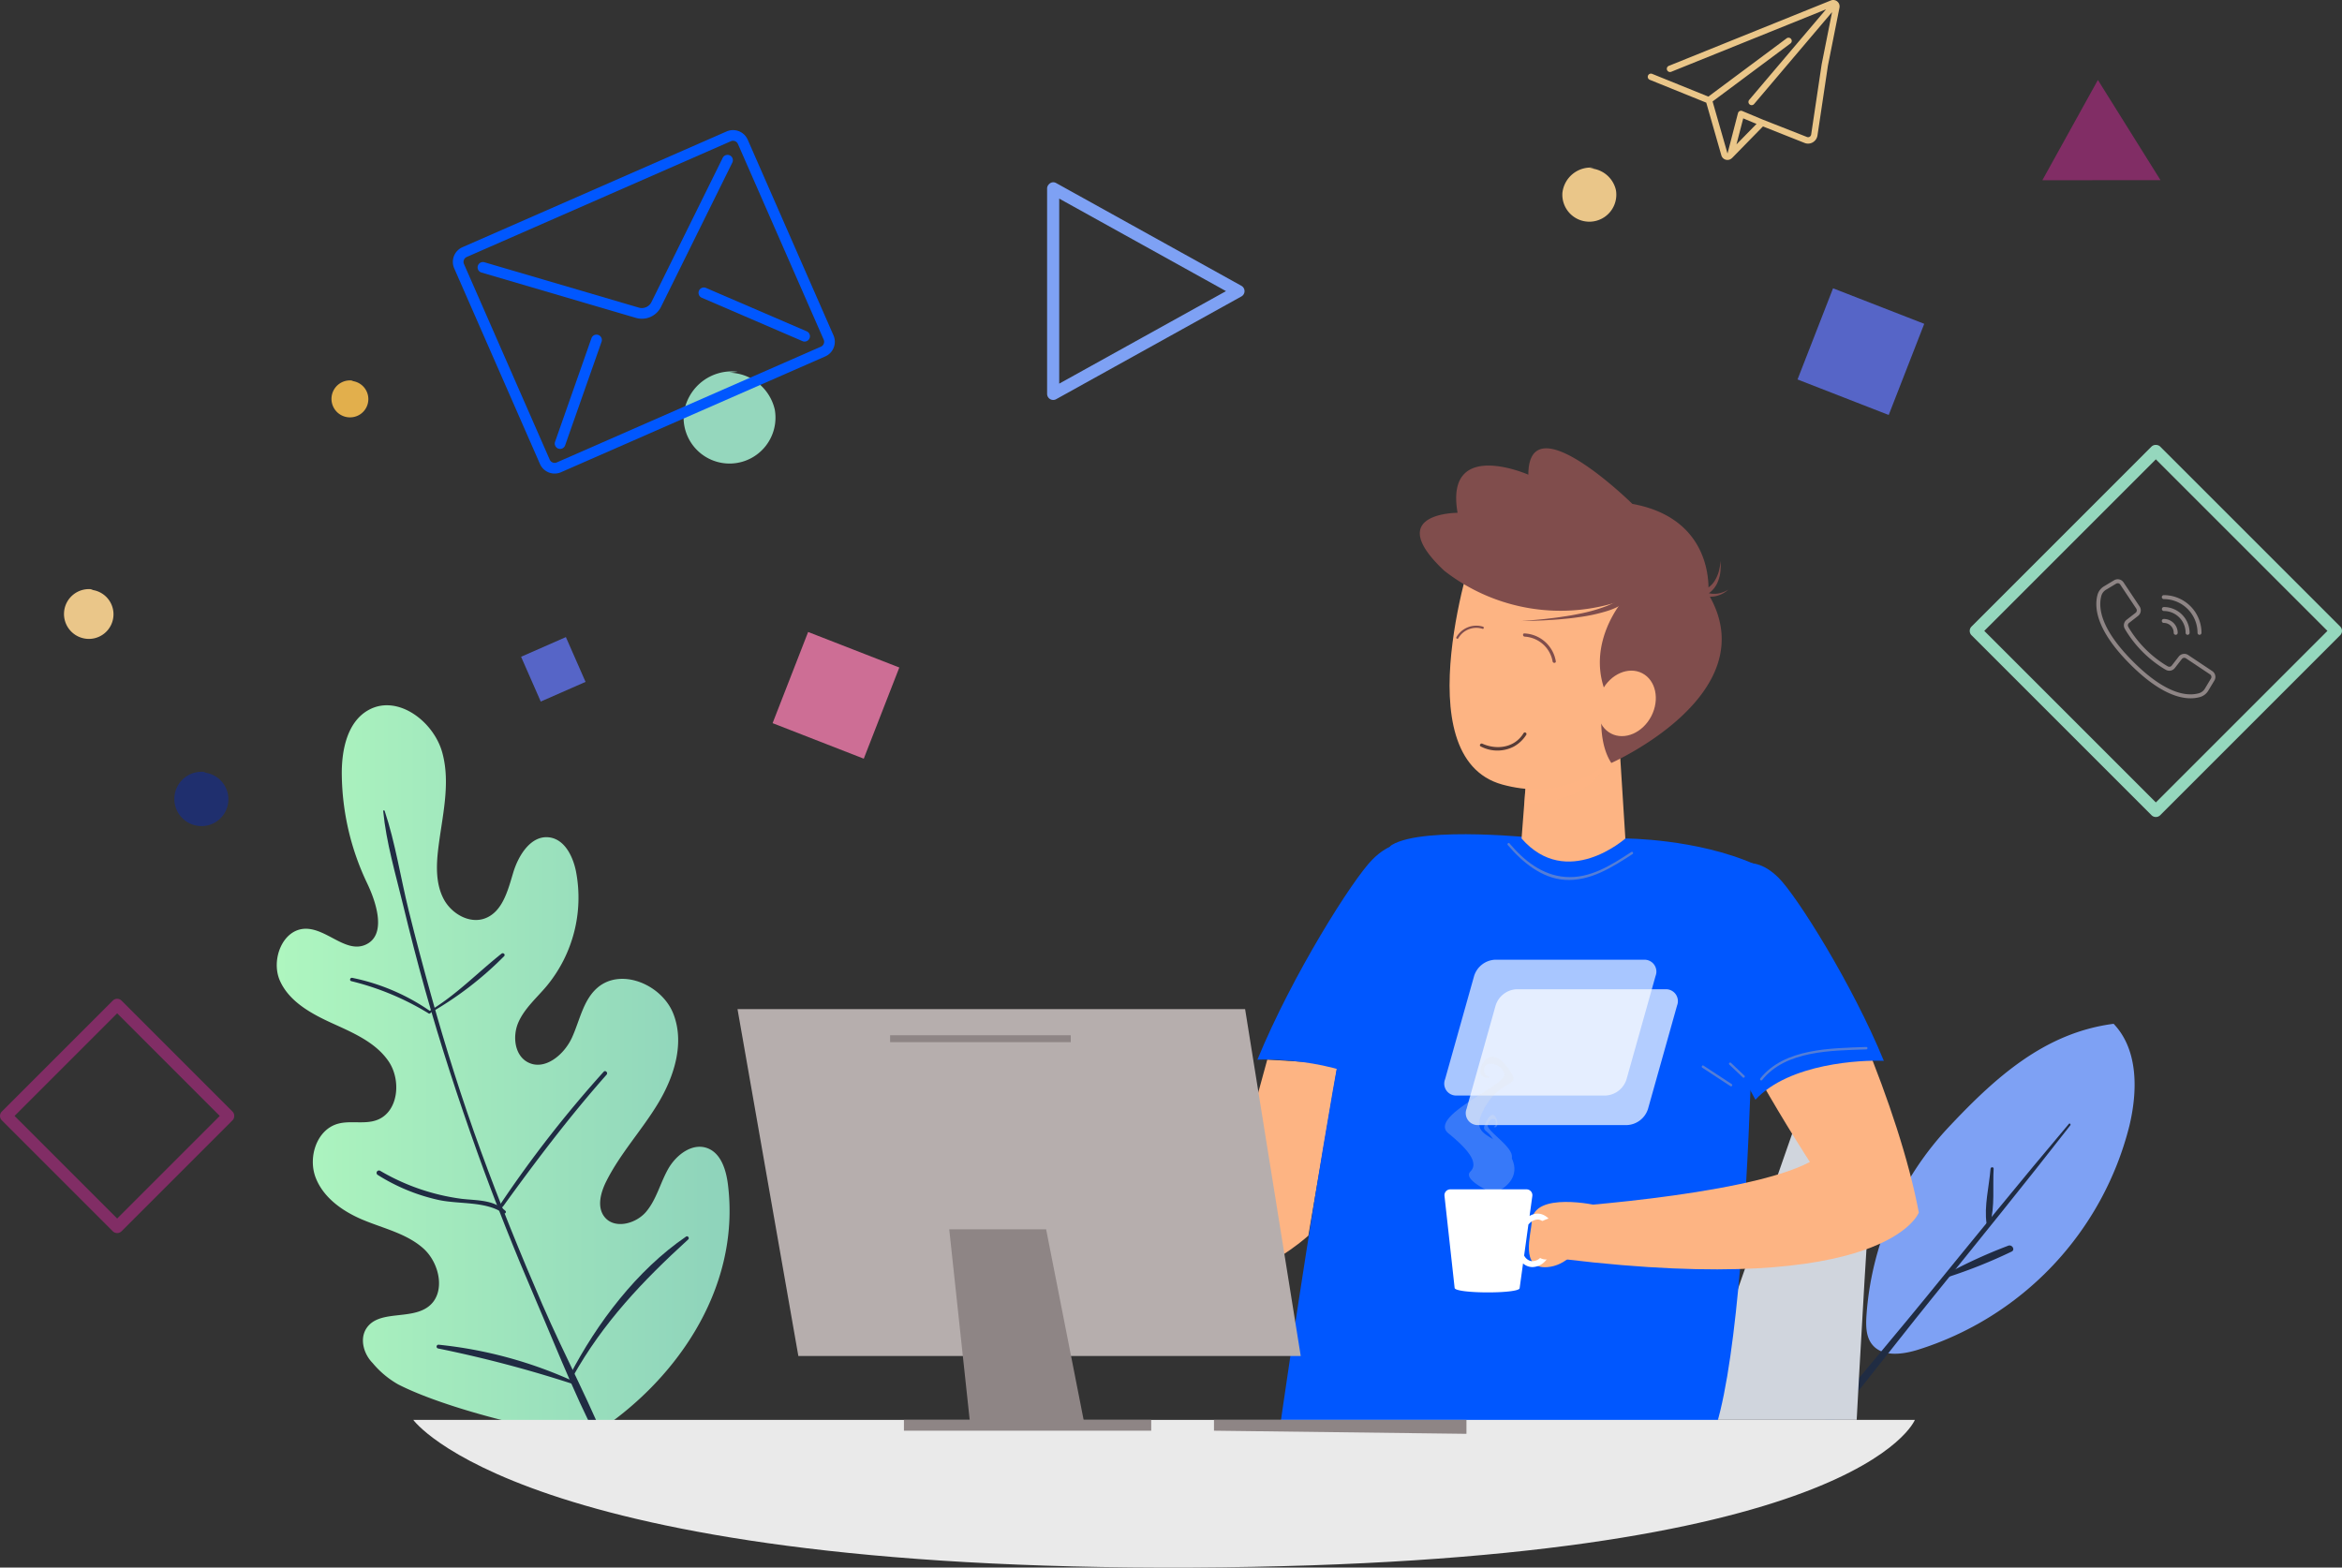<svg xmlns="http://www.w3.org/2000/svg" xmlns:xlink="http://www.w3.org/1999/xlink" viewBox="0 0 380.111 254.456"><rect x="0" y="0" width="380.111" height="254.456" fill="#333333" stroke="none"/><defs><linearGradient id="3893793c-827c-4766-b072-21a4f8af164c" x1="44.911" y1="173.813" x2="118.402" y2="173.813" gradientUnits="userSpaceOnUse"><stop offset="0.003" stop-color="#aef6bf"/><stop offset="1" stop-color="#8ed3bb"/></linearGradient><clipPath id="ef7c9a15-681d-4d1c-8c88-09ab8d90f32f"><path id="78298bbd-8520-4825-94bd-b36871523f1d" data-name="&lt;Clipping Path&gt;" d="M262.807,120.415l.991,15.692s-9.475,8.422-16.845,0l1.053-13.687Z" fill="#fdb483"/></clipPath></defs><title>intercAsset 3</title><g style="isolation:isolate"><g id="fac1f7dd-220b-4287-86e2-a3adf48c2647" data-name="Layer 2"><g id="08d3fac9-1452-426a-895a-a278f197f01a" data-name="Objects"><path d="M205.679,172l-6.07,22.2-30.26,10.352s-9.555,7.963.8,8.759c26.248,2.02,42.2-12.74,42.2-12.74l4.778-27.871Z" fill="#fdb483"/><path d="M226.889,178.921c5.412-9.564,10.425-24.863,9.677-29.722-1.382-8.986-4.147-10.368-4.147-10.368s-4.147-4.838-9.677.691c-3.186,3.187-13.017,18.735-18.662,32.487C208.005,171.831,220.87,172.413,226.889,178.921Z" fill="#0057ff"/><path d="M36.363,180.447,18.322,198.488H19.71L1.67,180.447v1.388q9.02-9.02,18.04-18.04H18.322l18.041,18.04a.982.982,0,0,0,1.388-1.388L19.71,162.407a1,1,0,0,0-1.388,0L.281,180.447a1,1,0,0,0,0,1.388q9.021,9.02,18.041,18.041a1,1,0,0,0,1.388,0q9.021-9.021,18.041-18.041A.982.982,0,0,0,36.363,180.447Z" fill="#812d65"/><path d="M349.207,73.869,378.441,103.1v-1.388l-29.234,29.235h1.387L321.36,101.716V103.1l29.234-29.235a.982.982,0,0,0-1.387-1.388Q334.59,87.1,319.971,101.716a1,1,0,0,0,0,1.388l29.236,29.235a1,1,0,0,0,1.387,0L379.83,103.1a1,1,0,0,0,0-1.388L350.594,72.481A.982.982,0,0,0,349.207,73.869Z" fill="#95d7bd"/><path d="M169.947,30.57V63.946a.992.992,0,0,0,1.478.848q15.04-8.344,30.082-16.688a.991.991,0,0,0,0-1.7q-15.042-8.343-30.082-16.688c-1.106-.613-2.1,1.082-.992,1.7q15.042,8.343,30.082,16.688v-1.7q-15.04,8.345-30.082,16.688l1.478.848V30.57A.983.983,0,0,0,169.947,30.57Z" fill="#7ea1f4"/><polygon points="340.491 12.981 331.479 29.254 350.652 29.24 340.491 12.981" fill="#812d65"/><path d="M119.709,60.341a7.845,7.845,0,0,0-8.743,6.964A7.456,7.456,0,1,0,125.75,66.5a7.71,7.71,0,0,0-9.535-5.733" fill="#95d7bd"/><path d="M57.325,61.794a3,3,0,1,0-.354,5.949,2.96,2.96,0,1,0-1.042-5.778" fill="#e2af4c"/><path d="M258.717,27.233a4.611,4.611,0,0,0-5.138,4.093,4.381,4.381,0,1,0,8.688-.473,4.53,4.53,0,0,0-5.6-3.369" fill="#eac689"/><path d="M33.447,125.339a4.409,4.409,0,1,0-.52,8.75,4.355,4.355,0,1,0-1.533-8.5" fill="#1f2f6e"/><path d="M261.536,136.771a4.409,4.409,0,1,0-.519,8.75,4.355,4.355,0,1,0-1.535-8.5" fill="#7ea1f4"/><rect x="127.737" y="104.925" width="15.882" height="15.883" transform="translate(50.241 -41.561) rotate(21.291)" fill="#cd6e95"/><rect x="294.082" y="49.139" width="15.883" height="15.882" transform="translate(41.335 -105.762) rotate(21.289)" fill="#5665c7"/><rect x="85.834" y="104.677" width="7.941" height="7.941" transform="translate(-36.107 45.279) rotate(-23.709)" fill="#5665c7"/><path d="M95.8,233.144c-7.431-.508-23.6-4.522-31.2-8.437a15.057,15.057,0,0,1-4.128-3.464c-1.447-1.468-2.133-3.9-1-5.625,2-3.034,7.092-1.329,10.014-3.491s1.923-7.095-.812-9.511S62.2,199.4,58.833,197.98c-3.237-1.367-6.371-3.577-7.616-6.864s.185-7.7,3.558-8.685c2.067-.605,4.379.127,6.4-.625,3.492-1.3,3.991-6.438,1.9-9.52s-5.746-4.635-9.139-6.181-6.96-3.484-8.492-6.883.42-8.428,4.147-8.465c3.438-.034,6.516,3.962,9.68,2.616,3.465-1.474,1.942-6.615.313-10.01a41.917,41.917,0,0,1-4.111-17.619c-.044-4.027.9-8.683,4.465-10.56,4.667-2.458,10.473,1.928,11.856,7.017s-.067,10.453-.681,15.692c-.318,2.707-.38,5.588.88,8.006s4.228,4.135,6.772,3.155c2.793-1.077,3.662-4.5,4.518-7.365s2.9-6.148,5.87-5.764c2.486.321,3.842,3.073,4.332,5.531a22.518,22.518,0,0,1-4.8,18.649c-1.591,1.885-3.53,3.555-4.534,5.807s-.657,5.4,1.535,6.528c2.718,1.405,5.869-1.221,7.141-4s1.813-6.087,4.122-8.093c3.834-3.332,10.458-.536,12.326,4.188s.186,10.143-2.429,14.5-6.142,8.144-8.427,12.68c-.919,1.824-1.578,4.171-.331,5.788,1.593,2.066,5.087,1.193,6.773-.8s2.291-4.662,3.572-6.935,3.873-4.289,6.329-3.411c2.26.809,3.091,3.546,3.386,5.93,2.126,17.2-8.885,32.492-22.337,40.861" fill="url(#3893793c-827c-4766-b072-21a4f8af164c)"/><path d="M62.193,131.652c.49,5.093,2.008,10.208,3.21,15.174,1.125,4.65,2.316,9.286,3.606,13.894,2.48,8.85,5.349,17.621,8.442,26.274,2.913,8.15,6.134,16.187,9.554,24.138,3.744,8.7,7.263,17.886,11.975,26.118.141.245.576.081.471-.2-3.27-8.623-7.775-16.869-11.442-25.339-3.55-8.2-6.905-16.486-9.969-24.88-3.037-8.318-5.7-16.741-8.071-25.271-1.277-4.586-2.507-9.183-3.648-13.806-1.314-5.327-2.157-10.935-3.894-16.135-.04-.12-.248-.11-.234.032Z" fill="#202c43"/><path d="M81.64,195.841c5.326-7.372,10.773-14.579,16.808-21.393.284-.321-.188-.8-.474-.473a190.526,190.526,0,0,0-16.821,21.581c-.2.308.278.575.487.285Z" fill="#202c43"/><path d="M82.032,196.552c-1.981-1.837-4.577-1.666-7.108-1.956A35.084,35.084,0,0,1,61.7,190.045a.39.39,0,0,0-.394.673,30.925,30.925,0,0,0,9.715,4.027c3.424.788,7.762.164,10.706,2.206.238.165.519-.2.309-.4Z" fill="#202c43"/><path d="M93.208,224.273a69.823,69.823,0,0,0-22.05-6,.312.312,0,0,0-.082.609,198.209,198.209,0,0,1,21.961,5.793c.233.08.4-.3.171-.405Z" fill="#202c43"/><path d="M92.946,223.5c4.937-8.829,11.363-15.569,18.762-22.32.241-.22-.078-.646-.354-.457-7.989,5.462-14.441,14-18.869,22.507-.158.3.293.572.461.27Z" fill="#202c43"/><path d="M69.8,164.116a34.018,34.018,0,0,0-12.633-5.39c-.347-.06-.5.443-.148.538A44.074,44.074,0,0,1,69.57,164.5c.244.156.464-.228.226-.387Z" fill="#202c43"/><path d="M69.767,164.452a55.732,55.732,0,0,0,12.043-9.233c.274-.277-.127-.646-.417-.416-3.946,3.131-7.414,6.778-11.793,9.363a.166.166,0,0,0,.167.286Z" fill="#202c43"/><path d="M343.045,166.185c-11.205,1.455-19.2,8.686-26.92,16.931a49.676,49.676,0,0,0-13.2,30.5c-.1,1.612-.079,3.381.937,4.638,1.61,1.992,4.712,1.642,7.169.919a51.124,51.124,0,0,0,34.586-36.481c1.342-5.654,1.437-12.3-2.573-16.506" fill="#7ea1f4"/><path d="M335.784,182.429c-7.848,9.286-15.5,18.725-23.184,28.151-7.414,9.1-15.236,17.99-22.211,27.433-.264.357.323.806.618.475,7.924-8.9,15.117-18.541,22.611-27.807,7.52-9.3,15.05-18.584,22.4-28.018.128-.164-.094-.4-.234-.234Z" fill="#202c43"/><path d="M323.068,189.714c-.223,2.86-1.069,6.075-.64,8.924.045.3.482.25.556,0,.821-2.752.414-6.074.587-8.924.021-.325-.478-.321-.5,0Z" fill="#202c43"/><path d="M316.145,207.3a82.025,82.025,0,0,0,10.33-4.132c.653-.281.089-1.229-.556-.953a81.062,81.062,0,0,0-9.99,4.575.281.281,0,0,0,.216.51Z" fill="#202c43"/><path d="M293.892,175.381s11.591,1.892,10.672,6.591-3.219,48.5-3.219,48.5h-26.7Z" fill="#d0d5dd"/><path d="M15.1,95.682a4.041,4.041,0,1,0-.476,8.021,3.992,3.992,0,1,0-1.407-7.791" fill="#eac689"/><path d="M260.64,134l3.158,2.106s11.581,0,21.056,4.211c0,0,0,85.276-8.422,95.8,0,0-49.9,14.519-68.846-3.379,0,0,13.048-92.425,18.311-95.583s24.215-1.053,24.215-1.053Z" fill="#0057ff"/><path id="41b372d1-6477-4ed2-b3a1-3dc645f8ed90" data-name="&lt;Clipping Path&gt;" d="M262.807,120.415l.991,15.692s-9.475,8.422-16.845,0l1.053-13.687Z" fill="#fdb483"/><g clip-path="url(#ef7c9a15-681d-4d1c-8c88-09ab8d90f32f)"><path d="M242.684,130.368s16.2,1.906,18.1-7.621S242.684,130.368,242.684,130.368Z" fill="#fdb483" opacity="0.39" style="mix-blend-mode:multiply"/></g><path d="M293.75,188.615s-4-6.129-8.2-13.551c5.5-5.946,13.471-6.352,17.058-6.189,3.793,9.239,7.214,19.386,8.82,27.95,0,0-5.052,13.892-57.466,7.577l-3.789-8.209S283.015,194.3,293.75,188.615Z" fill="#fdb483"/><path d="M284.909,178.511c-4.943-8.737-9.523-22.715-8.841-27.153,1.263-8.21,3.789-9.473,3.789-9.473s3.789-4.42,8.841.632c2.911,2.911,11.893,17.115,17.05,29.68C302.162,172.034,290.409,172.566,284.909,178.511Z" fill="#0057ff"/><path d="M239.449,88.148s-11.88,34.779,4.414,39.213,23.443-11.977,23.443-11.977l.136-23.251Z" fill="#fdb483"/><path d="M261.52,123.848S286.886,112.6,277.253,96.4c0,0,1.382-12.109-12.318-14.609,0,0-16.855-16.612-16.881-4.739,0,0-13.612-6.007-11.488,6.189,0,0-12.194-.035-2.176,9.389A30.663,30.663,0,0,0,263.466,97.4s-5.831,6.6-3.06,14.5C260.406,111.9,258.661,119.459,261.52,123.848Z" fill="#804d4c"/><path d="M260,112.109c-1.395,2.7-.732,5.823,1.481,6.964s5.138-.126,6.533-2.831.732-5.822-1.481-6.963S261.4,109.4,260,112.109Z" fill="#fdb483"/><path d="M264.7,96.238a1.23,1.23,0,0,1-.118.48,1.86,1.86,0,0,1-.184.331,3.09,3.09,0,0,1-.448.519,5.785,5.785,0,0,1-1.025.736,11.419,11.419,0,0,1-2.207.916,27.581,27.581,0,0,1-4.558.97q-1.147.173-2.3.268c-.767.081-1.535.143-2.3.179-1.535.112-3.074.13-4.61.177,1.532-.134,3.064-.237,4.587-.435.763-.079,1.522-.184,2.278-.307q1.139-.157,2.261-.394a26.872,26.872,0,0,0,4.388-1.193,10.6,10.6,0,0,0,1.994-.958,4.968,4.968,0,0,0,.809-.649,2.1,2.1,0,0,0,.284-.365.911.911,0,0,0,.086-.176c.023-.04.031-.141.028-.074Z" fill="#804d4c"/><path d="M275.937,95.816a2.653,2.653,0,0,0,1.326-.454,3.583,3.583,0,0,0,1.063-1.128,6.031,6.031,0,0,0,.648-1.508l.181-.822.113-.841.016.854-.056.859a6.374,6.374,0,0,1-.441,1.7,4.242,4.242,0,0,1-1.042,1.5,3.483,3.483,0,0,1-1.75.879Z" fill="#804d4c"/><path d="M275.132,95.128a5.119,5.119,0,0,0,1.157.78,4.679,4.679,0,0,0,1.371.435,3.666,3.666,0,0,0,1.462-.056,4.7,4.7,0,0,0,1.4-.581,4.875,4.875,0,0,1-1.32.829,4.086,4.086,0,0,1-1.572.326,5.3,5.3,0,0,1-1.621-.228,5.873,5.873,0,0,1-1.53-.7Z" fill="#804d4c"/><path d="M251.992,107.36a4.9,4.9,0,0,0-4.542-4.02c-.328-.028-.354-.546-.021-.519a5.406,5.406,0,0,1,5.081,4.518c.048.329-.471.349-.518.021Z" fill="#804d4c"/><path d="M240.606,102.066a3.366,3.366,0,0,0-3.92,1.538c-.122.194-.432.017-.31-.178a3.727,3.727,0,0,1,4.323-1.7c.217.073.126.418-.093.345Z" fill="#804d4c"/><path d="M247.715,119.278a5.638,5.638,0,0,1-2.024,1.909,5.8,5.8,0,0,1-5.365-.023c-.305-.137-.037-.581.265-.446,2.373,1.061,5.253.652,6.678-1.7a.259.259,0,0,1,.446.264Z" fill="#573c37"/><path d="M283.13,174.608l-2.185-2.078c-.181-.173-.457.1-.275.275l2.185,2.078c.181.173.457-.1.275-.275Z" fill="#557ed6"/><path d="M281.061,175.975l-4.579-3c-.21-.138-.405.2-.2.336l4.578,3c.21.138.406-.2.2-.336Z" fill="#557ed6"/><path d="M244.72,137.172c2.33,2.752,5.5,5.405,9.261,5.648,4.091.265,7.7-2.049,10.982-4.184.209-.136.014-.473-.2-.336-3.241,2.11-6.685,4.355-10.729,4.044-3.752-.288-6.7-2.674-9.043-5.447-.162-.192-.436.085-.275.275Z" fill="#557ed6"/><path d="M285.983,175.326c3.854-4.833,11.278-4.782,16.923-4.988.25-.009.251-.4,0-.39-5.727.21-13.279.188-17.2,5.1-.154.194.119.471.276.275Z" fill="#557ed6"/><path d="M242.634,155.785H266.8a1.931,1.931,0,0,1,1.9,2.639l-4.713,16.768a3.754,3.754,0,0,1-3.38,2.639H236.437a1.932,1.932,0,0,1-1.9-2.639l4.713-16.768A3.755,3.755,0,0,1,242.634,155.785Z" fill="#fff" opacity="0.66" style="isolation:isolate"/><path d="M246.124,160.579h24.167a1.932,1.932,0,0,1,1.9,2.639l-4.713,16.768a3.755,3.755,0,0,1-3.381,2.638H239.928a1.931,1.931,0,0,1-1.9-2.639l4.713-16.768A3.754,3.754,0,0,1,246.124,160.579Z" fill="#fff" opacity="0.7" style="isolation:isolate"/><path d="M67.075,230.476H310.789s-9.157,23.463-117.345,23.972C84.594,254.961,67.075,230.476,67.075,230.476Z" fill="#eaeaea"/><path d="M259.317,195.683s-10.51-2.415-10.712,2.6c-.083,2.033-1.981,7.764,2.53,7.4C257.18,205.194,259.317,195.683,259.317,195.683Z" fill="#fdb483"/><g opacity="0.24"><path d="M243.33,193.245s4.025-1.872,1.779-5.71-7.021-2.621-4.119-7.769,6.459-2.9,3.557-6.646-4.68.28-4.212,1.216a1.131,1.131,0,0,0,1.5.468,1.1,1.1,0,0,1-.936-1.4c.187-1.31,2.808-.842,3.276.936s-12.543,6.834-9.079,9.642,4.867,4.867,3.557,6.178,3.182,3.276,3.182,3.276Z" fill="#e5e5e5"/><path d="M241.8,193.882a2.73,2.73,0,0,1-.723-3.4c.913-2.283,2.853-1.559,1.674-4.621s-2.625-1.726-1.446-3.952,1.9.167,1.712.723-.609.279-.609.279.457-.056.381-.835-1.142-.5-1.332.556,5.1,4.064,3.691,5.734-1.979,2.895-1.446,3.674-1.294,1.949-1.294,1.949Z" fill="#e5e5e5"/></g><path d="M234.442,194.1l1.648,14.961c.092.947,10.436.972,10.549.044l.553-4.018a2.35,2.35,0,0,0,1.081.54,2.257,2.257,0,0,0,.462.047,2.9,2.9,0,0,0,2.017-.922,5.8,5.8,0,0,0,1.21-5.928,2.744,2.744,0,0,0-1.937-1.777,2.486,2.486,0,0,0-1.771.328l.447-3.252a.95.95,0,0,0-.944-1.065H235.388A.951.951,0,0,0,234.442,194.1Zm12.927,9.7.693-5.032c.05-.056.1-.111.153-.162a1.98,1.98,0,0,1,1.353-.647,1.318,1.318,0,0,1,.266.026,1.828,1.828,0,0,1,1.245,1.206,4.852,4.852,0,0,1-1,4.882,1.825,1.825,0,0,1-1.618.62A1.675,1.675,0,0,1,247.369,203.8Z" fill="#fff"/><path d="M249.625,198.617s2.485-1.668,3.114-.472.755,4.687-.157,5.663-2.94.818-3.216-.378A11.528,11.528,0,0,1,249.625,198.617Z" fill="#fdb483"/><polygon points="197.031 232.234 197.031 230.476 238.008 230.476 238.008 232.743 197.031 232.234" fill="#8e8585"/><polygon points="119.7 163.804 129.574 220.11 211.112 220.11 202.084 163.804 119.7 163.804" fill="#b6aead"/><polyline points="154.062 199.54 157.493 231.508 176.078 231.508 169.788 199.54 155.777 199.54" fill="#8e8585"/><rect x="146.709" y="230.476" width="40.136" height="1.758" fill="#8e8585"/><rect x="144.467" y="168.043" width="29.317" height="1.123" fill="#8e8585"/><path d="M117.929,21.337,75.055,40.127a2.6,2.6,0,0,0-1.338,3.426L87.636,75.312a2.6,2.6,0,0,0,3.426,1.338l42.874-18.791a2.6,2.6,0,0,0,1.338-3.426L121.355,22.675A2.6,2.6,0,0,0,117.929,21.337Zm15.757,33.792a.866.866,0,0,1-.446,1.142L90.366,75.062a.868.868,0,0,1-1.142-.446L75.305,42.857a.868.868,0,0,1,.446-1.142l42.874-18.79a.866.866,0,0,1,1.142.446l13.919,31.758Z" fill="#0057ff"/><path d="M117.8,25.181a.869.869,0,0,0-.5.437L105.731,49.033a1.735,1.735,0,0,1-2.044.9l-25.06-7.36a.867.867,0,0,0-.488,1.664l25.06,7.359a3.465,3.465,0,0,0,4.086-1.791l11.573-23.414a.867.867,0,0,0-1.054-1.206Z" fill="#0057ff"/><path d="M96.646,54.334a.867.867,0,0,0-.658.582L90.092,71.7a.867.867,0,1,0,1.636.574l5.9-16.781a.867.867,0,0,0-.978-1.156Z" fill="#0057ff"/><path d="M114.616,46.752a.867.867,0,1,0-.686,1.591l16.335,7.038a.867.867,0,0,0,.686-1.592Z" fill="#0057ff"/><path d="M359.056,108.934l-3.911-2.609a1.142,1.142,0,0,0-1.529.249l-1.139,1.465a.487.487,0,0,1-.625.131l-.217-.119a18.187,18.187,0,0,1-6.094-6.095l-.119-.217a.485.485,0,0,1,.129-.626l1.464-1.139a1.143,1.143,0,0,0,.248-1.529l-2.608-3.911a1.135,1.135,0,0,0-1.531-.345l-1.636.983a2.305,2.305,0,0,0-1.052,1.365c-.589,2.146-.146,5.85,5.31,11.306,4.34,4.34,7.571,5.507,9.792,5.507a5.683,5.683,0,0,0,1.513-.2,2.3,2.3,0,0,0,1.366-1.052l.983-1.634A1.135,1.135,0,0,0,359.056,108.934Zm-.211,1.2-.981,1.636a1.664,1.664,0,0,1-.982.761c-1.981.544-5.442.093-10.68-5.144s-5.689-8.7-5.145-10.681a1.666,1.666,0,0,1,.763-.983l1.635-.981a.494.494,0,0,1,.665.149l1.416,2.127,1.19,1.784a.5.5,0,0,1-.108.663l-1.464,1.139a1.128,1.128,0,0,0-.3,1.447l.117.211a18.789,18.789,0,0,0,6.352,6.353l.212.117a1.128,1.128,0,0,0,1.447-.3l1.139-1.464a.5.5,0,0,1,.663-.108l3.911,2.609A.491.491,0,0,1,358.845,110.135Z" fill="#8e8585"/><path d="M351.188,97.248a5.481,5.481,0,0,1,5.475,5.475.322.322,0,1,0,.644,0,6.126,6.126,0,0,0-6.119-6.119.322.322,0,0,0,0,.644Z" fill="#8e8585"/><path d="M351.188,99.181a3.546,3.546,0,0,1,3.543,3.542.322.322,0,1,0,.644,0,4.193,4.193,0,0,0-4.187-4.187.323.323,0,0,0,0,.645Z" fill="#8e8585"/><path d="M351.188,101.113a1.612,1.612,0,0,1,1.611,1.61.322.322,0,1,0,.644,0,2.257,2.257,0,0,0-2.255-2.254.322.322,0,0,0,0,.644Z" fill="#8e8585"/><path d="M298.194.238a1.027,1.027,0,0,0-1.041-.164l-26.3,10.615a.519.519,0,1,0,.389.963L296.367,1.515,283.9,16.214a.519.519,0,0,0,.793.671L297.348,1.963l-1.691,8.487-1.7,11.381a.524.524,0,0,1-.26.378.493.493,0,0,1-.438.02l-7.081-2.784-3.4-1.423a.519.519,0,0,0-.68.278.5.5,0,0,0-.022.109h-.012l-1.687,6.515-2.421-8.456,12.618-9.4a.519.519,0,1,0-.62-.831L277.27,15.681l-9.142-3.7a.52.52,0,0,0-.39.963l9.191,3.719,2.451,8.556a1.032,1.032,0,0,0,.993.745h.012a1.025,1.025,0,0,0,.675-.272.48.48,0,0,0,.052-.036l5.019-5.133,6.73,2.669a1.515,1.515,0,0,0,1.335-.075,1.555,1.555,0,0,0,.783-1.127l1.7-11.36,1.87-9.379A1.046,1.046,0,0,0,298.194.238Zm-16.363,23.2,1.1-4.225,1.716.721.443.175Z" fill="#eac689"/></g></g></g></svg>